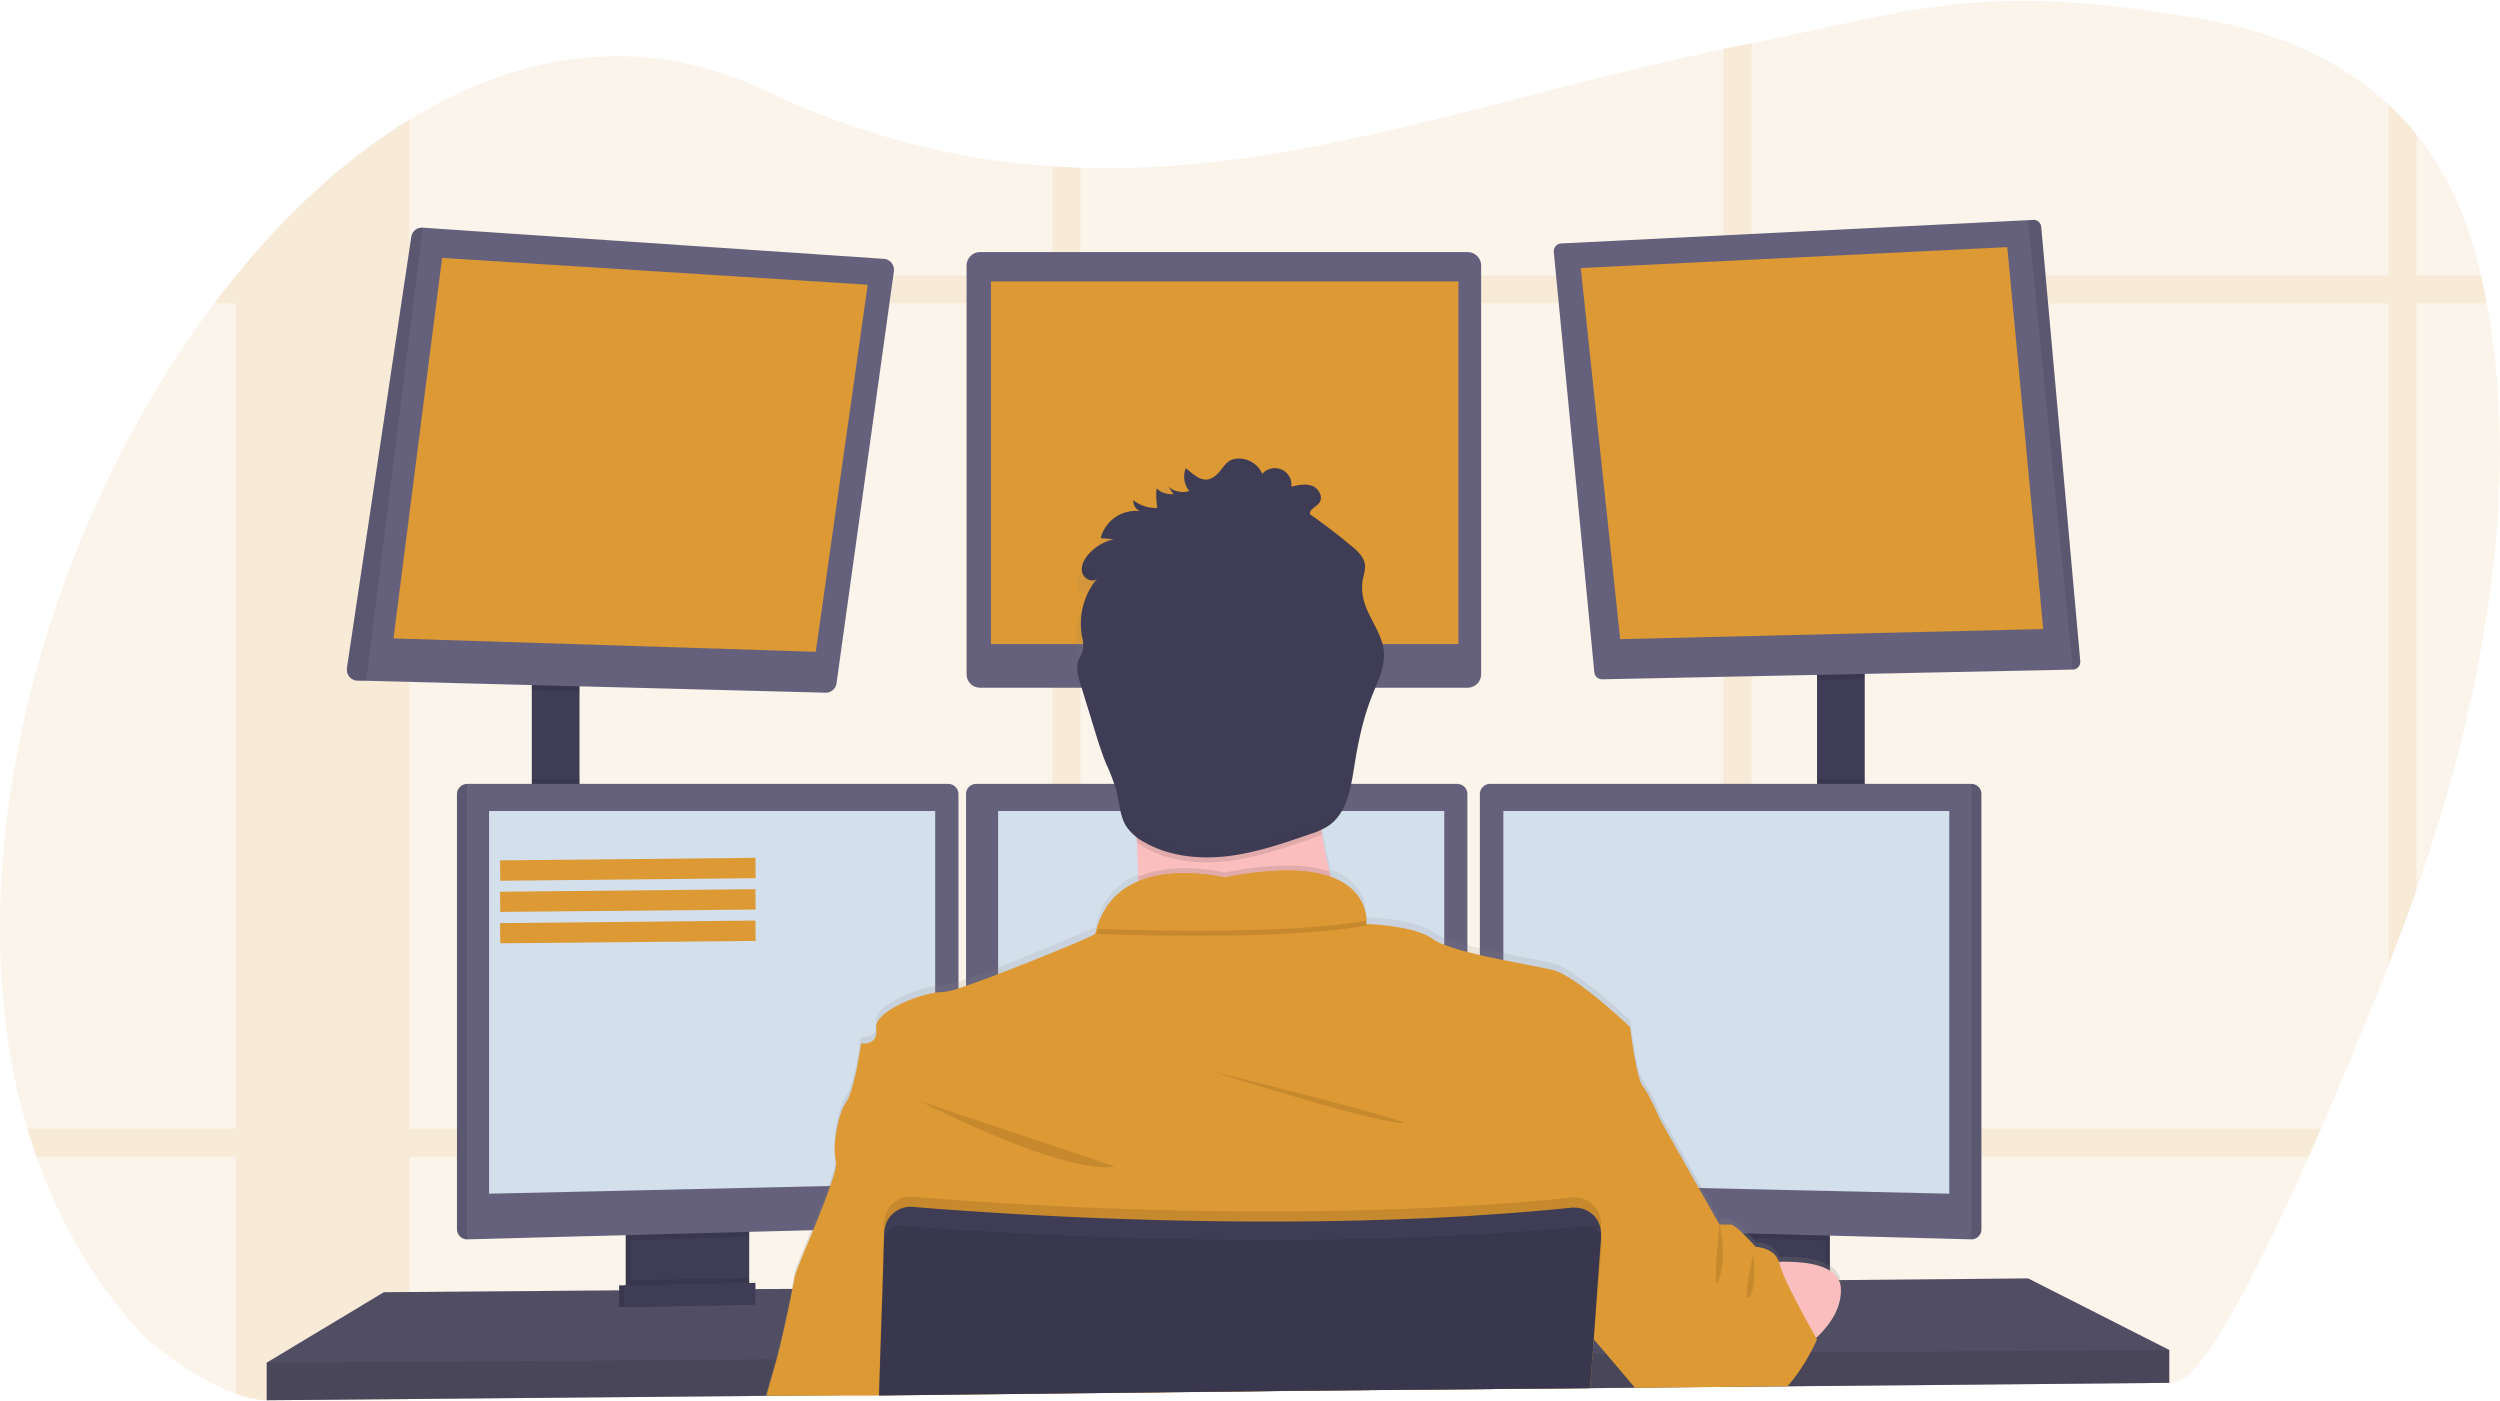 <svg xmlns="http://www.w3.org/2000/svg" xml:space="preserve" width="512" height="287" style="shape-rendering:geometricPrecision;text-rendering:geometricPrecision;image-rendering:optimizeQuality;fill-rule:evenodd;clip-rule:evenodd" viewBox="0 0 136.28 76.29"><defs><linearGradient id="id0" gradientUnits="userSpaceOnUse" x1="70.93" y1="75.97" x2="70.93" y2="24.35"><stop offset="0" style="stop-opacity:.251;stop-color:gray"/><stop offset=".541" style="stop-opacity:.122;stop-color:gray"/><stop offset="1" style="stop-opacity:.102;stop-color:gray"/></linearGradient><style>.fil2{fill:#3f3d56;fill-rule:nonzero}.fil3{fill:#65617d}.fil3,.fil6,.fil7{fill-rule:nonzero}.fil7{fill:#d4dfec}.fil6{fill:#d93}.fil5,.fil8{fill-rule:nonzero}.fil8{fill:#fbbebe}.fil5{fill:#000;fill-opacity:.102}</style></defs><g id="Layer_x0020_1"><g id="_2039558112400"><path d="m118.25 75.33-103.71.95c-.72.01-1.61-.28-2.54-.71-1.75-.82-3.6-2.17-4.49-3.14-2.49-2.75-4.3-5.95-5.52-9.42-.18-.51-.34-1.01-.5-1.53-4.22-14.27.93-32.68 10.19-45 .39-.51.78-1.02 1.18-1.51l.01-.01c2.85-3.49 6.05-6.41 9.45-8.49 6.03-3.69 12.71-4.73 19.28-1.63 5.55 2.62 10.74 3.85 15.78 4.18.5.04 1.01.06 1.52.08 11.54.36 22.35-3.8 35.05-6.48.51-.11 1.02-.21 1.53-.32 9.06-1.8 12.33-3.37 24.28-1.37 1.24.21 2.47.5 3.67.88.52.17 1.03.35 1.52.55 5.71 2.32 8.82 6.61 10.14 11.98 2.9 11.56.17 25.38-4.82 38.05-1.07 2.72-7.39 18.76-10.8 22.35-.44.46-.9.58-1.22.59z" style="fill:#d93;fill-rule:nonzero;fill-opacity:.102"/><path d="m126.52 61.48-.67 1.53H95.48V75.5l-1.53.02V63.01H58.9V75.9l-1.52.01v-12.9H22.32v13.28l-7.78-.01c-.48 0-1.1-.13-1.68-.35V63.01H1.99c-.18-.51-.34-1.01-.5-1.53h11.37v-45h-1.18c.12-.15 1.17-1.52 1.19-1.52 2.85-3.5 6.05-6.42 9.45-8.49v8.49h35.06V9.02c.5.03 1.01.05 1.52.07v5.87h35.05V2.61c.51-.1 1.02-.21 1.53-.31v12.66h34.73V5.65c.36.35.6.6.83.84.22.24.43.48.69.8v7.67h3.51c.12.5.23 1.01.32 1.52h-3.83v31.97c-.22.62-.44 1.25-.67 1.86l-.6 1.59c-.08.22-.17.43-.25.64V16.48H95.48v45h31.04zm-32.57 0v-45H58.9v45h35.05zm-71.63 0h35.06v-45H22.32v45z" style="fill:#d93;fill-rule:nonzero;fill-opacity:.102"/><path class="fil2" d="M28.99 36.85h2.6v7.9h-2.6zm70.06-.41h2.6v8.36h-2.6z"/><path class="fil3" d="M118.25 73.54v1.79l-20.81.19h-.22l-7.91.07-.19.01-2.41.02h-.07l-14.66.13-24.06.23h-.02l-6.12.05-.06.01-27.18.24v-2.05l6.39-3.84 12.82-.1.28-.01h.36l6.16-.05h.36l.27-.01 1.98-.01h.05l4.87-.04h.04l38.01-.33h1.02l.71-.01 5.16-.04.27-.01h.39l1.6-.01h.32l.43-.01 1.33-.01 2.12-.02h.84l10.24-.09z"/><path style="fill:#000;fill-rule:nonzero;fill-opacity:.2" d="M118.25 73.54v1.79l-20.81.19h-.22l-7.91.07-2.6.03h-.07l-14.66.13-24.06.23h-.02l-6.12.05-.06.01-27.18.24v-2.05l6.39-3.84 12.82-.1.28-.01h.36l6.16-.05h.36l.27-.01 1.98-.01h.05l4.87-.04h.04l38.01-.33h1.02l.71-.01 5.16-.04.27-.01h.39l1.6-.01h.32l.43-.01 1.33-.01 2.12-.02h.84l10.24-.09z"/><path class="fil2" d="M40.57 66.69v3.36c0 .32-.19.62-.48.76-.11.05-.23.08-.34.08l-4.79.1h-.02c-.12 0-.24-.02-.35-.08a.831.831 0 0 1-.48-.76v-3.46h6.46z"/><path class="fil5" d="M40.57 66.69v3.36c0 .32-.19.62-.48.76-.11.05-.23.08-.34.08l-4.79.1h-.02c-.12 0-.24-.02-.35-.08a.831.831 0 0 1-.48-.76v-3.46h6.46z"/><path class="fil2" d="M40.84 66.69v3.36a.836.836 0 0 1-.82.84l-4.78.1h-.02c-.12 0-.24-.02-.35-.08a.824.824 0 0 1-.49-.76v-3.46h6.46zm52.45 0h6.46v4.32h-6.46z"/><path class="fil5" d="M93.29 71.01h6.47v-4.32h-6.47z"/><path class="fil2" d="M93.02 66.69h6.46v4.32h-6.46z"/><path class="fil5" d="M31.59 36.85v.78l-2.6-.06v-.72z"/><path class="fil3" d="M48.73 14.73 45.6 37.2c-.04.29-.29.51-.58.51H45l-25.04-.65-.48-.01a.587.587 0 0 1-.57-.59v-.08l3.51-23.52c.05-.29.29-.5.58-.5h.04l25.14 1.7c.31.02.55.28.55.59v.08z"/><path class="fil6" d="m24.1 14.01-2.65 20.74 23.02.73 2.83-20.01z"/><path class="fil3" d="M53.42 13.69H80c.41 0 .74.33.74.73v22.29c0 .4-.33.73-.74.73H53.42c-.4 0-.73-.33-.73-.73V14.42c0-.4.33-.73.73-.73z"/><path class="fil6" d="M54.02 15.29H79.5v19.77H54.02z"/><path class="fil5" d="M101.65 36.44v.52l-2.6.05v-.57z"/><path class="fil3" d="M113.4 36v.03c0 .23-.18.41-.41.42l-25.65.53h-.01c-.22 0-.4-.17-.42-.38L84.7 13.68v-.04c0-.23.18-.41.4-.42l25.46-1.27.27-.01c.01 0 .02-.01.02-.01.22 0 .4.17.42.39L113.4 36z"/><path class="fil6" d="m86.17 14.56 23.25-1.14 1.96 20.82-23.06.55z"/><path class="fil5" d="M113.4 36v.03c0 .23-.18.41-.41.42l-2.43-24.5.27-.01c.01 0 .02-.01.02-.01.22 0 .4.17.42.39L113.4 36zM23.05 12.36l-3.09 24.7-.48-.01a.587.587 0 0 1-.57-.59v-.08l3.51-23.52c.05-.29.29-.5.58-.5h.05zm5.94 32.39h2.6v-2.34h-2.6zm11.85 21.94v.68l-6.46.18v-.86z"/><path class="fil3" d="M52.25 43.22v23.05c-.01.29-.24.53-.53.54l-26.26.7c-.3 0-.54-.24-.55-.54V43.22c.01-.29.25-.53.55-.54h26.25c.29.01.53.25.54.54z"/><path class="fil5" d="M25.46 42.68v24.83c-.3 0-.54-.24-.55-.54V43.22c.01-.29.25-.53.55-.54z"/><path class="fil7" d="M26.66 44.16h24.32v20.31l-24.32.55z"/><path class="fil5" d="M99.05 44.8h2.6v-2.39h-2.6zm.43 21.89v.88l-6.46-.17v-.71z"/><path class="fil3" d="M108.01 43.22v23.75c0 .3-.25.54-.55.54l-26.26-.7a.556.556 0 0 1-.53-.54V43.22c.01-.29.25-.53.54-.54h26.25c.3 0 .55.25.55.54z"/><path class="fil5" d="M108.01 43.22v23.75c0 .3-.25.54-.55.54V42.68c.3 0 .55.24.55.54z"/><path class="fil7" d="M106.26 44.16H81.95v20.31l24.31.55z"/><path class="fil3" d="M79.99 43.22v23.05c0 .29-.23.53-.52.54l-26.26.7c-.3 0-.55-.24-.55-.54V43.22c0-.29.24-.53.54-.54h26.25c.3.01.54.25.54.54z"/><path class="fil7" d="M54.41 44.16h24.32v20.31l-24.32.55z"/><path class="fil5" d="M118.25 73.54v1.79l-20.81.19h-.22l-7.91.07-2.6.03h-.07l-14.66.13-24.06.23h-.02l-6.12.05-.06.01-27.18.24v-2.05l27.74-.18h.07l5.61-.04h.03l39.57-.26h.2l10.2-.07h.61l.13-.01z"/><circle class="fil8" cx="66.76" cy="37.72" r="7.03"/><path d="M41.72 76.02c.14-.49.38-1.31.56-1.97.02-.09.05-.17.07-.24.2-.75.59-2.51.81-3.6.08-.39.14-.69.15-.84.03-.23.44-1.22.91-2.36.32-.8.68-1.67.94-2.41.17-.44.31-.89.4-1.35.01-.05.02-.1.02-.15 0-.04-.01-.09-.02-.14-.04-.16-.06-.32-.06-.48-.03-.85.22-2.19.61-2.76.48-.68.82-3.24.82-3.24s.71.1.83-.48c0-.05.01-.11.01-.16v-.03c0-.05-.01-.11-.01-.16-.13-.85 2.01-1.76 3.22-1.96.13-.02.27-.03.41-.03.29-.04.58-.1.85-.2.13-.04.27-.09.41-.14.51-.17 1.11-.39 1.75-.64 2.41-.93 5.32-2.19 5.32-2.19.02-.1.04-.19.07-.28a3.779 3.779 0 0 1 2.24-2.6v-.27c0-.47-.02-.96-.04-1.45 0-.09-.01-.19-.01-.28v-.15c0-.1-.01-.2-.02-.29l-.02-.02c-.21-.16-.4-.35-.54-.58-.08-.13-.14-.26-.19-.41-.17-.46-.21-.98-.33-1.47l-.02-.1c-.15-.5-.34-.98-.55-1.45-.3-.74-.54-1.51-.77-2.28l-.42-1.41-.22-.72-.12-.41-.03-.19c0-.02.01-.03.01-.04.01-.05.01-.1.02-.15-.01-.18-.03-.36-.08-.54v-.04c-.03-.14-.04-.27-.05-.41-.01-.08-.01-.17-.01-.25 0-.66.17-1.31.48-1.88l.03-.05c.07-.14.16-.26.25-.38.04-.06.09-.12.14-.17-.19.18-.51.1-.69-.1a.36.36 0 0 1-.07-.1l-.03-.06c-.01-.02-.02-.03-.02-.05-.1-.34.07-.7.29-.97.21-.26.48-.48.79-.64.01-.01.03-.02.05-.03.12-.06.24-.11.36-.15.07-.02.15-.04.23-.06l-.51-.04-.21-.02c.21-.83.93-1.43 1.78-1.5h.15c.07 0 .14.01.22.02a.598.598 0 0 1-.37-.56v-.03c.35.27.78.42 1.22.42h.09c-.02-.15-.04-.3-.04-.45l-.29-.4c.23.19.52.29.81.29.03 0 .06-.01.09-.01h.07c.05-.01.11-.02.16-.04h.01c-.02-.03-.05-.06-.07-.1l-.01-.02c-.06-.08-.1-.18-.14-.28l-.03-.12a1.267 1.267 0 0 1 .06-.75c.45.37.93.88 1.51.5.58-.39.6-1.09 1.51-1.02.51.05.95.37 1.15.84.18-.2.43-.31.69-.31.13 0 .25.02.36.07.33.16.54.49.54.85 0 .03 0 .06-.01.1.38-.1.78-.19 1.15-.05.36.14.59.6.39.91-.01.01-.02.02-.02.03-.17.22-.55.34-.51.61l.06.04.18.13c.7.51 1.38 1.04 2.04 1.59.34.29.7.63.73 1.07v.05c0 .09-.01.19-.04.28-.02.11-.05.21-.07.32-.04.18-.06.37-.06.56a2.002 2.002 0 0 0 .05.51c.21 1.06 1.06 1.93 1.14 3.01v.19c0 .08 0 .16-.01.24-.06.65-.37 1.29-.61 1.91-.02.04-.03.08-.05.12-.47 1.23-.75 2.55-.96 3.86-.06.46-.16.93-.27 1.38.17-.05.34-.08.51-.1-.13.15-.29.29-.46.41-.11.07-.24.14-.36.19-.13.05 0 0 0 .01.01.08.03.17.04.25.01.04.02.09.02.14.12.65.25 1.29.39 1.89l.07.3c1.73.62 1.93 1.9 1.94 2.39 0 .03.01.07.01.1s-.01.06-.01.1c0 .03 2.61.06 3.63.82.19.13.4.23.62.31.41.16.84.29 1.27.4.22.06.45.11.68.17.41.09.85.18 1.27.27 1.12.23 2.18.41 2.71.55 1.28.32 4.21 3.13 4.21 3.13s.34 2.82.68 3.24c.34.41.96 1.86.96 1.86l2.27 4.03.96 1.69h.61c.09 0 .25.12.44.29.17.15.35.33.51.49l.26.28.16.18s1 .03 1.27.82c.81-.03 1.81.03 2.5.34.1.04.19.09.28.15.29.16.49.45.56.77.02.07.03.13.03.2v.23c-.05 1.04-.73 1.9-1.35 2.48l.05.08s-.02.05-.06.14c-.02.02-.03.05-.04.09-.08.17-.21.43-.38.73-.36.66-.8 1.27-1.31 1.81l-.04.03-7.92.07-.02-.02-1.53-1.83-.76-.91-.11-.11-.01.22-.06.81-.14 1.84v.03l-14.7.13-24.06.27h-.02l-6.12.01c-.07 0-.06.01-.06-.01z" style="fill:url(#id0);fill-rule:nonzero"/><path class="fil8" d="M73.79 52.1s-13.63 1.65-12.33 0c.47-.59.6-2.35.58-4.36-.01-.61-.03-1.24-.06-1.87-.15-3.02-.52-5.96-.52-5.96s11.92-5.62 10.55-1.17c-.55 1.8-.37 4.33.05 6.7.12.69.26 1.37.41 2.02.36 1.56.81 3.12 1.33 4.64h-.01z"/><path class="fil5" d="M73.79 52.1s-13.63 1.65-12.33 0c.47-.59.6-2.35.58-4.36 2.08-.89 4.72-.23 4.72-.23 2.78-.55 4.57-.44 5.71-.05.36 1.56.81 3.12 1.33 4.64h-.01z"/><path class="fil6" d="m47.92 76.02 24.06-.27 14.7-.13v-.03l.13-1.78.07-.87.11-.1.02-.19.85-2.82.85-2.82.71-2.37 1.09-3.63s-.62-1.44-.96-1.85c-.35-.41-.69-3.22-.69-3.22s-2.92-2.79-4.2-3.11c-.54-.13-1.59-.32-2.72-.55a28.728 28.728 0 0 1-1.95-.44c-.43-.1-.85-.24-1.27-.39a2.92 2.92 0 0 1-.61-.31c-1.01-.74-3.53-.82-3.63-.82v-.2c0-.05 0-.12-.01-.19 0-.02 0-.05-.01-.07l-.03-.15c-.01-.03-.01-.05-.02-.08-.04-.16-.1-.32-.17-.48l-.03-.06c-.07-.13-.15-.25-.23-.36-.02-.03-.04-.05-.06-.07a2.218 2.218 0 0 0-.49-.45.304.304 0 0 0-.07-.05l-.12-.08-.12-.07-.32-.16c-.03-.01-.07-.03-.11-.04-.04-.02-.1-.04-.15-.06h-.01l-.1-.04c-.08-.03-.16-.05-.24-.07l-.13-.04-.13-.03-.14-.03c-.14-.02-.29-.05-.44-.07l-.15-.02-.17-.01-.16-.02-.24-.01-.27-.01c-1.21 0-2.42.13-3.6.38-.7-.15-1.42-.23-2.15-.23h-.47l-.13.01h-.09l-.18.02c-.06 0-.12.01-.18.02-.05 0-.12.01-.18.02l-.09.02c-.08.01-.18.03-.27.05-.03 0-.06.01-.09.02-.12.02-.24.06-.36.09-.06.02-.11.04-.17.06l-.09.03-.09.03-.09.03-.1.04c-.05.03-.1.05-.15.07-.03.02-.06.03-.09.05-.02.01-.05.02-.08.04-.31.16-.6.36-.85.6l-.07.06-.07.07c-.02.03-.04.05-.06.08-.09.09-.18.2-.25.31-.03.02-.05.05-.07.08-.08.13-.16.27-.23.4-.02.04-.04.07-.05.1-.12.23-.21.48-.28.72-.02.09-.05.19-.07.28-.02.09-2.9 1.28-5.3 2.2-.64.25-1.25.47-1.75.64-.15.05-.28.1-.41.14-.28.1-.57.16-.86.2-.14 0-.27.01-.41.03-1.11.18-3 .96-3.21 1.75-.01.04-.01.08-.01.13v.07c.14.96-.82.82-.82.82s-.35 2.54-.82 3.22c-.35.5-.59 1.6-.62 2.43v.18c0 .2.02.39.06.59v.02c.06.18-.07.68-.3 1.33-.24.7-.59 1.58-.93 2.41-.52 1.25-1 2.38-1.03 2.63-.01.11-.05.31-.1.56-.2 1.05-.64 3.04-.86 3.84-.18.66-.39 1.35-.56 1.99l6.13-.01h.01z"/><path class="fil5" d="M50.16 59.98s7.81 4.04 10.62 3.56l-10.62-3.56zm15.89-1.64s7.61 2.46 10.14 2.81c2.54.34-10.14-2.81-10.14-2.81zm8.44-7.94c-3.98.73-11.46.58-14.69.46 1.18-4.24 6.96-2.8 6.96-2.8 7.16-1.43 7.7 1.54 7.73 2.34z"/><path class="fil6" d="M74.49 50.13c-3.98.73-11.46.57-14.69.46 1.18-4.25 6.96-2.8 6.96-2.8 7.16-1.43 7.7 1.53 7.73 2.34z"/><path class="fil8" d="M95.58 68.85s4.68-.72 4.77 1.34c.09 2.05-2.39 3.49-2.39 3.49l-2.38-4.83z"/><path class="fil5" d="M72.06 45.44c-.2.09-.41.17-.62.24-1.47.51-2.96 1.02-4.52 1.21-1.55.19-3.19.02-4.54-.75-.14-.08-.28-.17-.41-.27-.15-3.02-.52-5.96-.52-5.96S73.37 34.29 72 38.74c-.54 1.8-.36 4.33.06 6.7z"/><path class="fil2" d="M64.83 26.72c-.11.03-.22.05-.33.05-.3 0-.58-.1-.81-.29l.28.4c-.04.01-.08.01-.13.01-.29 0-.58-.11-.79-.32-.01.11-.02.23-.02.34 0 .24.02.49.06.72-.03.01-.06.01-.1.01-.44 0-.86-.15-1.21-.42v.04c0 .24.14.46.36.55-.08-.01-.15-.01-.23-.01-.9 0-1.68.61-1.91 1.48l.72.07c-.56.12-1.07.43-1.43.87-.22.27-.39.62-.29.96.09.33.56.55.81.31-.58.69-.89 1.56-.89 2.46 0 .22.02.44.05.66.05.17.08.35.08.53 0 .06-.01.13-.01.19-.05.23-.19.42-.26.64-.14.4-.01.84.11 1.24l.65 2.11c.23.76.46 1.53.76 2.27.22.46.4.95.55 1.44.18.66.18 1.39.55 1.97.25.36.59.66.98.86 1.36.78 3 .94 4.55.76 1.55-.19 3.04-.7 4.51-1.21.33-.1.64-.24.94-.42 1.02-.66 1.25-2.03 1.44-3.24.21-1.34.49-2.68 1-3.94.3-.75.68-1.52.62-2.32-.09-1.07-.93-1.94-1.14-2.99a2.666 2.666 0 0 1 .01-1.07c.06-.21.1-.42.1-.64-.02-.44-.38-.78-.72-1.06-.74-.62-1.5-1.2-2.28-1.75-.04-.27.33-.39.5-.61.24-.3-.01-.79-.37-.93s-.77-.05-1.15.04c.01-.03.01-.07.01-.11 0-.5-.4-.9-.9-.9-.27 0-.52.11-.69.31-.2-.46-.64-.78-1.15-.83-.91-.07-.93.62-1.51 1.01-.58.38-1.06-.13-1.51-.49a1.25 1.25 0 0 0 .19 1.25z"/><path class="fil6" d="M99.05 72.96s-.12.29-.35.71c-.34.65-.75 1.26-1.23 1.81l-.04.04h-.22l-8.1.08-.02-.04-1.54-1.82-.58-.68-1.26-1.5.41-1.71.7-2.89.02-.07.14-.55.1-.41.32-1.34 1.12-4.61 1.99 1.03 2.09 3.7 1.13 1.99h.61c.12 0 .39.22.66.48l.27.27c.24.26.44.47.44.47s1 .02 1.26.81c.02.04.03.08.04.12.09.31.2.61.34.9.18.38.4.82.63 1.26.42.8.84 1.56 1 1.84l.02.03.05.08z"/><path class="fil5" d="m87.28 66.78-.01.19v.02l-.03.31-.18 2.54-.22 3.05-.06.86-.14 1.85v.02l-14.66.14-24.06.26h-.02v-.04l.06-1.97.12-3.84.1-3.26.01-.33c.03-.78.66-1.4 1.44-1.4.05 0 .09 0 .13.01.64.05 1.48.12 2.49.19l.41.03c5.8.4 16.52.92 27.33.27.23-.01.46-.02.69-.04 1.67-.1 3.35-.24 5.01-.41.05 0 .1-.01.15-.01.8 0 1.44.65 1.44 1.45v.11z"/><path class="fil2" d="m47.92 76.02 24.06-.27 14.66-.13h.04v-.03l.14-1.84.06-.82.22-3.1.18-2.45v-.17c0-.07-.01-.15-.02-.23v-.01c-.04-.23-.13-.45-.27-.64-.28-.35-.7-.55-1.14-.55h-.15c-1.66.17-3.34.31-5.01.41-.23.02-.46.03-.69.05-10.81.64-21.53.12-27.33-.28l-.41-.03c-1.01-.07-1.85-.13-2.49-.19-.04 0-.09-.01-.13-.01-.69 0-1.29.5-1.41 1.18-.02.07-.03.15-.03.22l-.09 3.04-.13 3.85-.06 1.96v.04z"/><path class="fil5" d="m87.32 67.74-.17 2.1-.27 3.1-.06.81-.14 1.84v.03l-14.69.14-24.07.26v-.04l.07-1.97.14-3.84.08-2.56c.01-.3.17-.57.42-.72.14-.08.29-.13.45-.13.02 0 .05.01.07.01.29.02.64.05 1.05.08.67.05 1.5.11 2.46.17 1.78.11 4.02.23 6.58.33 7.12.27 16.74.36 25.88-.44.41-.03.83-.07 1.25-.11.03-.01.05-.01.08-.01.14 0 .27.04.39.1.05.02.09.04.12.07.12.09.22.2.28.34.01.03.02.05.03.08.03.1.05.2.05.3v.06zm-46.48 1.87v.44c0 .32-.18.62-.48.76l-5.49.1a.824.824 0 0 1-.49-.76v-.41l6.46-.13z"/><path class="fil2" d="m40.91 71.07-7.16.13v-1.18l7.16-.14z"/><path class="fil5" d="m40.91 71.07-7.16.13v-1.18l7.16-.14z"/><path class="fil2" d="m41.18 71.07-7.15.13v-1.18l7.15-.14z"/><path d="M64.89 26.28c-.14-.18-.23-.38-.26-.6-.01.07-.02.13-.02.2 0 .15.03.29.07.43l.21-.03zm-1.74.9c-.03-.16-.05-.33-.05-.5v.51l.05-.01zm11.16 4.58c.01-.12.03-.25.05-.37.07-.2.1-.42.11-.64 0-.05-.01-.1-.02-.14-.02.12-.06.25-.09.37-.04.18-.06.37-.06.55 0 .08.01.15.01.23zm-2.85-4.24.15.11c.13-.09.25-.19.35-.3.07-.09.1-.19.1-.3 0-.07-.02-.14-.04-.2l-.06.09c-.16.21-.54.33-.5.6zM60.2 28.84c-.05.1-.09.21-.11.31.21-.12.44-.2.68-.26l-.57-.05zm1.89-1.49c-.09-.05-.17-.11-.25-.17 0 .01-.01.03-.01.04 0 .04.01.08.02.12h.08c.05 0 .11.01.16.01zm13.4 8.07c-.06.67-.37 1.31-.62 1.94-.5 1.26-.78 2.6-1 3.95-.19 1.2-.41 2.57-1.43 3.23-.3.18-.61.32-.94.42-1.48.51-2.97 1.02-4.52 1.21-1.56.18-3.19.02-4.55-.76-.39-.2-.73-.5-.98-.86-.36-.58-.37-1.31-.55-1.97-.14-.49-.33-.98-.55-1.44-.3-.74-.53-1.51-.76-2.27-.22-.7-.43-1.41-.65-2.11-.06-.22-.12-.43-.15-.65-.05.35.05.71.16 1.06.21.7.42 1.41.64 2.11.23.76.46 1.53.76 2.27.22.46.41.95.55 1.44.18.66.18 1.39.55 1.97.25.36.59.66.98.86 1.36.78 3 .94 4.55.76 1.55-.19 3.04-.7 4.52-1.21.33-.1.64-.24.94-.41 1.02-.67 1.24-2.04 1.43-3.24.22-1.35.5-2.69 1-3.95.3-.75.69-1.51.62-2.32v-.03zm-16.4-.53v-.01c.01-.07.01-.13.01-.2 0-.17-.02-.35-.07-.52a3.4 3.4 0 0 1-.06-.46v.21c0 .22.02.44.06.66l.06.32zm.42-3.35c.1-.17.22-.34.36-.5-.26.24-.72.03-.82-.31-.01.07-.02.14-.02.21 0 .07.01.14.02.2.07.21.25.36.46.4z" style="fill:#000;fill-opacity:.012;fill-rule:nonzero"/><path class="fil5" d="M93.73 66.69s.43 1.58 0 2.95c-.44 1.37 0-2.95 0-2.95zm1.85 1.61s.18 2-.23 2.36c-.41.35.23-2.36.23-2.36z"/><path class="fil6" d="m27.26 46.85 13.92-.14.01 1.11-13.92.14zm0 1.71 13.92-.14.01 1.11-13.92.13zm0 1.71 13.92-.14.01 1.11-13.92.13z"/></g></g></svg>